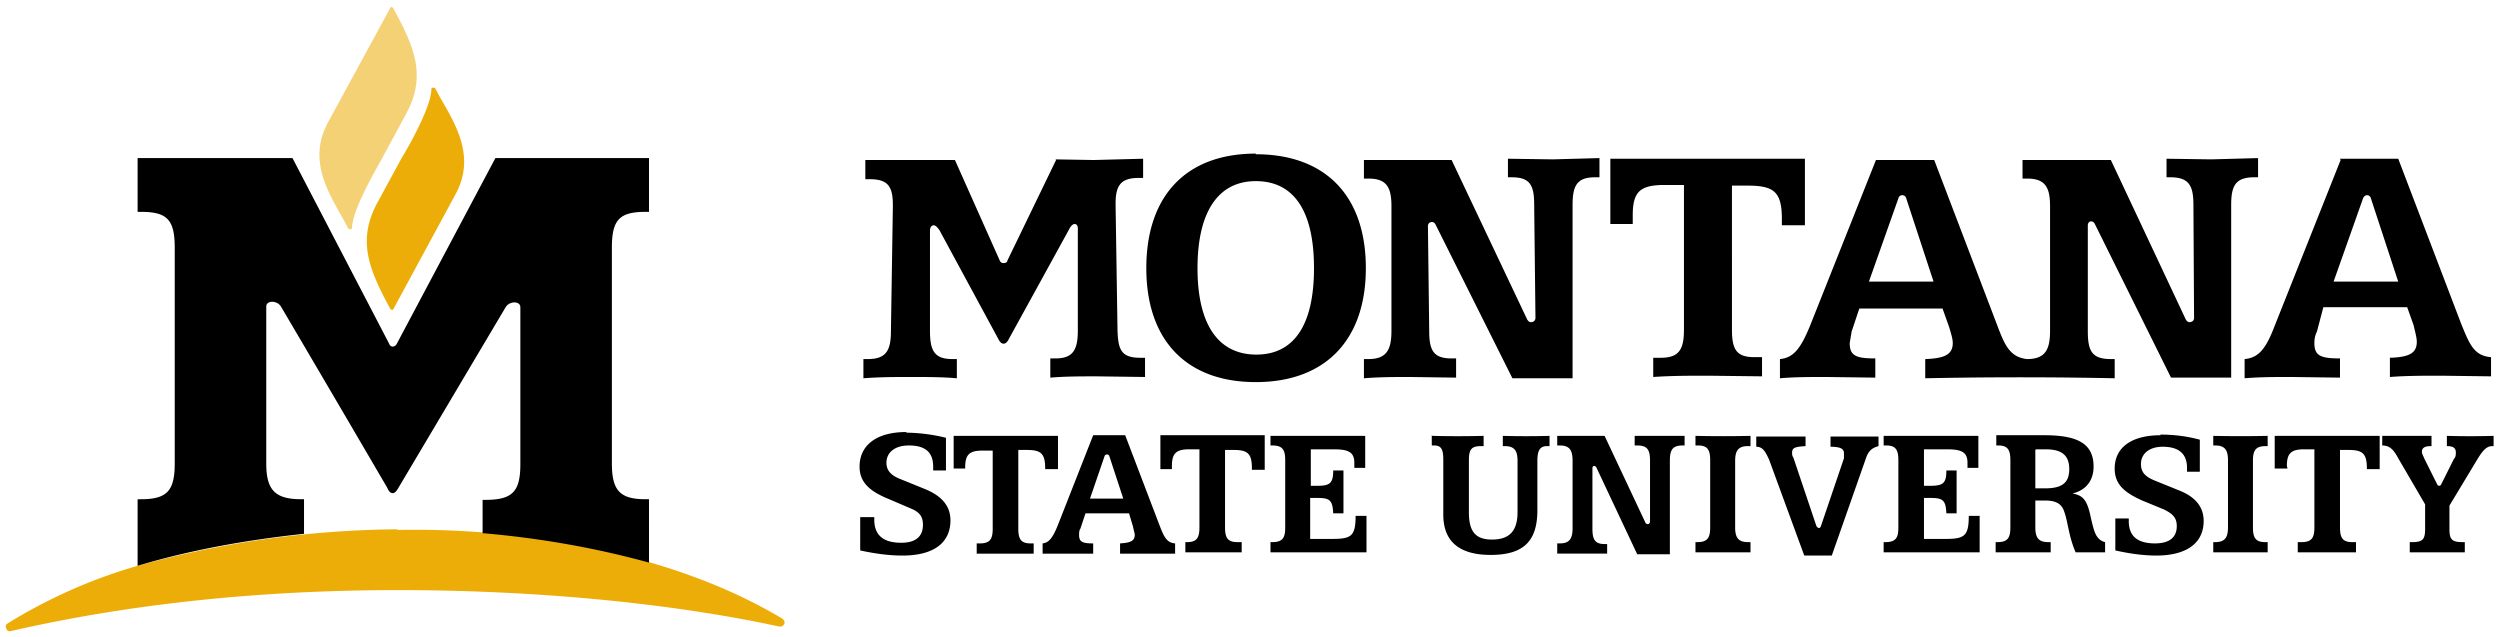 <svg xmlns="http://www.w3.org/2000/svg" viewBox="0 0 390.6 99.5" class="logo">
  <path d="M67.8 13.7h-.2s-.2 0-.2.2c0 3.1-4.5 10.6-4.6 10.7l-3.8 7c-3.3 6-1.3 10.6 2 16.7l.2.1h.2l9.8-18.1c3-5.6.3-10.4-2.4-15l-.8-1.5-.2-.1zm0 .3zm-5.7 68.7a156.3 156.3 0 00-40.6 5.7 81.5 81.5 0 00-20.3 9c-.3.2-.4.5-.2.8 0 .3.4.5.7.4 18.3-4.2 38.7-6.4 60.5-6.4 21.3 0 42.5 2 59.6 5.7.3 0 .6-.1.7-.4.2-.2 0-.6-.2-.8-6-3.6-13-6.6-21-8.9a134.5 134.5 0 00-39.2-5z" fill="#edad09"/>
  <path d="M61.2 1l-.2.2-9.8 18c-3 5.7-.2 10.4 2.4 15l.8 1.5c.2.1.3.2.4.1.1 0 .2 0 .2-.2 0-3 4.6-10.6 4.6-10.7l3.8-7c3.3-6 1.4-10.5-2-16.7l-.2-.1zm-6.6 34.5" fill="#f5d176"/>
  <path d="M196.2 24c-10.8 0-17.1 6.5-17.1 17.9 0 11.3 6.3 17.8 17.1 17.8s17.2-6.5 17.2-17.8c0-11.4-6.4-17.8-17.2-17.8zm-174.7.7v8.4h.5c4.1 0 5.3 1.2 5.3 5.6v33.7c0 4.3-1.2 5.6-5.3 5.6h-.5v10.4c8-2.4 16.7-4 26-5V78h-.4c-4.1 0-5.5-1.4-5.5-5.6V47.9c0-1 1.7-1 2.3 0a9507 9507 0 0116.6 28.3c.1.3.8 1.7 1.7.1L79 48c.6-1 2.3-1 2.3 0v24.5c0 4.3-1.2 5.6-5.5 5.6h-.4v5.2c9.3.8 18 2.4 26 4.6V78h-.5c-4 0-5.3-1.3-5.3-5.6V38.7c0-4.4 1.2-5.6 5.3-5.6h.5v-8.4h-24L62 53.7c-.3.6-1 .6-1.2 0l-15.1-29H21.5zM165 25l-7.6 15.7s0 .4-.6.4a.6.6 0 01-.6-.4l-7-15.7h-14v3h.7c2.8 0 3.6 1.1 3.6 4v.3l-.3 19.4c0 3-.7 4.4-3.6 4.4h-.7v3c2.6-.2 5.1-.2 7.5-.2 2.4 0 4.8 0 7.1.2v-3h-.7c-2.8 0-3.5-1.3-3.5-4.4V36s0-.8.6-.8c.4 0 .9.8.9.8l9.2 17s.3.7.8.7.8-.7.8-.7l9.4-17.1s.4-.9.9-.9c.6 0 .5.9.5.9v15.7c0 3-.7 4.4-3.5 4.4h-.8v3c2.4-.2 4.8-.2 7.3-.2l7.5.1v-3h-.7c-3 0-3.5-1.2-3.6-4.3l-.3-19.5v-.3c0-2.8.8-4 3.6-4h.7v-3l-7.7.2-6-.1zm48.1 0v2.9h.7c2.8 0 3.6 1.3 3.6 4.3v19.5c0 3-.8 4.4-3.6 4.4h-.7v3c2.5-.2 4.8-.2 7.2-.2l7.2.1v-3h-.7c-2.8 0-3.5-1.2-3.5-4.3l-.2-16.4s0-.5.5-.6c.5-.1.7.4.7.4l12 24h9.4V32c0-3 .7-4.3 3.5-4.3h.7v-3l-7.3.2-7-.1v2.9h.6c2.9 0 3.5 1.3 3.5 4.3l.2 17.7s0 .5-.5.6c-.5.2-.8-.4-.8-.4L226.8 25h-13.7zm38.5 0V35h3.5v-1.4c0-3.7 1.2-4.7 5-4.7h3v22.6c0 3-.7 4.4-3.6 4.4h-1.2v3c2.9-.2 5.7-.2 8.6-.2l8.4.1v-3h-1.2c-2.8 0-3.5-1.2-3.5-4.3V29h2.4c4.1 0 5.4.9 5.4 5.2v1h3.6V24.8h-30.4zm41.5 0l-10.3 25.9c-1.4 3.4-2.5 5-4.7 5.2v3c2.3-.2 4.7-.2 7.2-.2l7.7.1v-3c-3 0-4-.4-4-2.4l.3-1.8 1.2-3.6h13l1 2.8c.4 1.3.6 2 .6 2.6 0 1.8-1.3 2.4-4.3 2.5v3a726.4 726.4 0 0129.6 0v-3h-.6c-3 0-3.6-1.3-3.6-4.4V35.2s0-.5.4-.6c.5-.1.7.4.7.4l11.9 24h9.4V32c0-3 .7-4.3 3.6-4.3h.6v-3l-7.3.2-7-.1v2.9h.6c2.9 0 3.6 1.3 3.6 4.3l.1 17.7s0 .5-.5.6c-.5.2-.8-.4-.8-.4L329.8 25H316v2.9h.7c2.8 0 3.6 1.3 3.6 4.3v19.5c0 3-.8 4.4-3.6 4.4-2.7-.3-3.5-2.2-4.7-5.4l-9.8-25.7H293zm72.6 0l-10.3 25.9c-1.3 3.4-2.4 5-4.7 5.2v3c2.4-.2 4.8-.2 7.3-.2l7.6.1v-3c-3 0-4-.4-4-2.4 0-.6.1-1.2.4-1.8L363 48h13.1l1 2.8c.3 1.3.5 2 .5 2.6 0 1.8-1.2 2.4-4.2 2.5v3c2.6-.2 5.3-.2 8-.2l7.8.1v-3c-2.7-.2-3.4-2.1-4.7-5.3l-9.8-25.7h-9.1zm-169.5 3.3c6 0 9.1 4.7 9.1 13.6 0 9-3.2 13.5-9 13.5-5.9 0-9.2-4.6-9.2-13.5s3.3-13.6 9.1-13.6zm101 2.2c.5 0 .6.4.6.4l4.3 13.1H292l4.6-13s.1-.5.6-.5zm72.6 0c.5 0 .6.4.6.4l4.3 13.1h-10.1l4.6-13s.2-.5.6-.5zm-228.2 37c-4.7 0-7.3 2.1-7.3 5.4 0 2.4 1.5 3.8 4.4 5l3.5 1.5c1.5.6 2 1.3 2 2.6 0 1.8-1.1 2.8-3.4 2.8-2.8 0-4.2-1.2-4.2-3.6v-.4h-2.2v5.2c2.3.5 4.5.8 6.6.8 4.9 0 7.5-2 7.5-5.5 0-2.2-1.3-3.8-4-4.9l-3.7-1.5c-1.6-.6-2.3-1.4-2.3-2.6 0-1.6 1.3-2.7 3.5-2.7 2.5 0 3.8 1 3.8 3.3v.6h2v-5.1a27 27 0 00-6.2-.8zm196 .5c-4.7 0-7.2 2-7.2 5.2 0 2.4 1.4 3.7 4.3 5l3.4 1.4c1.4.7 2 1.3 2 2.6 0 1.8-1.2 2.7-3.4 2.7-2.7 0-4.1-1.1-4.1-3.5V81h-2.1V86c2.2.5 4.4.8 6.4.8 4.8 0 7.4-2 7.4-5.4 0-2.2-1.3-3.8-3.9-4.8l-3.7-1.5c-1.5-.6-2.2-1.3-2.2-2.6 0-1.6 1.3-2.7 3.4-2.7 2.4 0 3.8 1 3.8 3.3v.6h2v-5c-2.2-.6-4.3-.8-6.2-.8zm-166.8 0l-5.5 14c-.8 2-1.4 2.8-2.4 2.9v1.6h7.9v-1.6c-1.6 0-2.2-.2-2.2-1.3 0-.4 0-.7.2-1l.8-2.4h6.8l.6 2 .3 1.3c0 1-.6 1.3-2.3 1.4v1.6h8.6v-1.6c-1.4-.1-1.8-1.2-2.5-3L175.8 68h-5zm103.6.2v1.6c1 0 1.4.7 2 2l5.5 15h4.3l5.3-15.1c.4-1.2.9-1.7 2-2v-1.5H286v1.6c1.5 0 2.1.3 2.1 1v.8l-3.6 10.6s-.1.3-.3.3c-.2 0-.4-.3-.4-.3l-3.6-10.7c-.2-.3-.2-.5-.2-.8 0-.8.6-.9 2.1-1v-1.5h-7.7zM149 68v5.2h1.8V73c0-2 .7-2.6 2.7-2.6h1.6v12.2c0 1.6-.4 2.3-2 2.3h-.5v1.6h8.9v-1.6h-.5c-1.5 0-1.9-.7-1.9-2.3V70.3h1.3c2.2 0 2.9.5 2.9 2.9v.1h2v-5.2H149zm32.3 0v5.3h1.8v-.5c0-2 .7-2.6 2.7-2.6h1.6v12.2c0 1.6-.4 2.3-1.9 2.3h-.3v1.6h8.8v-1.6h-.7c-1.5 0-1.9-.7-1.9-2.3V70.3h1.3c2.2 0 2.9.5 2.9 2.9v.2h2V68h-16.3zm42.4 0v1.6h.4c1.2 0 1.4.8 1.4 2.3v8.5c0 4.2 2.5 6.3 7.4 6.3 5.2 0 7.3-2.2 7.3-7V72c0-1.6.4-2.3 1.5-2.3h.4v-1.6a137 137 0 01-7.3 0v1.6h.3c1.5 0 2 .7 2 2.3v8c0 2.9-1.2 4.3-4 4.3-2.7 0-3.6-1.4-3.6-4.3v-8c0-1.7.3-2.3 1.9-2.3h.4v-1.6a163 163 0 01-8 0zm41.2 0v1.6h.4c1.5 0 1.9.7 1.9 2.3v10.5c0 1.6-.4 2.3-2 2.3h-.3v1.6h8.6v-1.6h-.4c-1.5 0-2-.7-2-2.3V72c0-1.6.5-2.3 2-2.3h.4v-1.6a195.8 195.8 0 01-8.6 0zm47 0v1.6h.3c1.5 0 1.9.7 1.9 2.3v10.5c0 1.6-.4 2.3-2 2.3h-.3v1.6h8.6v-1.6h-.4c-1.5 0-2-.7-2-2.3v-4.2h1.5c1.7 0 2.6.5 3 1.7.6 1.6.7 3.9 1.8 6.4h4.6v-1.6a2 2 0 01-1.2-.8c-.5-.6-.8-2-1.2-3.8-.5-1.9-1-2.7-2.7-3 2.1-.5 3.3-2 3.3-4.2 0-3.6-2.5-4.9-7.7-4.9h-7.6zm33.9 0v1.6h.3c1.5 0 2 .7 2 2.3v10.5c0 1.6-.5 2.3-2 2.3h-.3v1.6h8.5v-1.6h-.4c-1.5 0-1.9-.7-1.9-2.3V72c0-1.6.4-2.3 2-2.3h.3v-1.6a196.9 196.9 0 01-8.5 0zm9.6 0v5.2h2l-.1-.4c0-2 .7-2.6 2.7-2.6h1.6v12.2c0 1.6-.4 2.3-2 2.3h-.6v1.6h9.1v-1.6h-.6c-1.5 0-1.9-.7-1.9-2.3V70.3h1.3c2.2 0 2.9.5 2.9 2.9v.1h2v-5.2h-16.4zm16.8 0v1.6c1.2 0 1.8.7 2.5 2l4.2 7.2v3.8c0 1.6-.3 2.1-2 2.1h-.4v1.6h8.6v-1.6h-.4c-1.7 0-2-.5-2-2.1V79l4.4-7.3c.8-1.3 1.4-2 2.3-2h.2v-1.6a132.2 132.2 0 01-7.3 0v1.6c1 0 1.4.3 1.4 1 0 .3 0 .7-.3 1l-2 4s-.1.2-.3.2c-.2 0-.3-.2-.3-.2l-2-4c-.2-.5-.4-.8-.4-1.1 0-.6.4-.9 1.4-.9h.1v-1.6h-7.7zm-128.9 0v1.6h.4c1.5 0 2 .7 2 2.4v10.5c0 1.7-.5 2.4-2 2.4h-.4v1.6h7.8V85h-.4c-1.5 0-1.9-.7-1.9-2.4v-9.5s0-.2.2-.3c.3 0 .4.2.4.2l6.4 13.6h5.1V72c0-1.7.4-2.4 2-2.4h.3v-1.5h-7.8v1.5h.4c1.6 0 2 .7 2 2.4v9.5s0 .3-.3.4c-.3 0-.4-.2-.4-.2l-6.4-13.6h-7.4zm-44.8 0v1.6h.3c1.6 0 2 .7 2 2.3v10.5c0 1.5-.3 2.3-2 2.3h-.3v1.6h15v-5.7h-1.7c0 3.2-.7 3.6-3.7 3.6h-3.4v-6.4h1.2c1.9 0 2.3.4 2.4 2.4h1.6v-6.7h-1.6c0 2-.5 2.4-2.5 2.4h-1v-5.7h3.6c2.2 0 3.2.4 3.2 2.1v.8h1.7v-5h-14.8zm95.8 0v1.6h.4c1.5 0 1.9.7 1.9 2.3v10.5c0 1.5-.3 2.3-2 2.3h-.3v1.6h15v-5.7h-1.7c0 3.2-.7 3.6-3.7 3.6h-3.3v-6.4h1.1c1.9 0 2.3.4 2.4 2.4h1.6v-6.7h-1.6c0 2-.5 2.4-2.5 2.4h-1v-5.7h3.6c2.2 0 3.2.4 3.2 2.1v.8h1.7v-5h-14.8zm23.8 2.2h1.5c2.5 0 3.7.9 3.7 3.1s-1.2 3-3.8 3H318v-6zM173 71c.2 0 .3.2.3.2l2.2 6.7h-5.2l2.3-6.7s.1-.2.4-.2z" fill="currentColor"/>
</svg>
